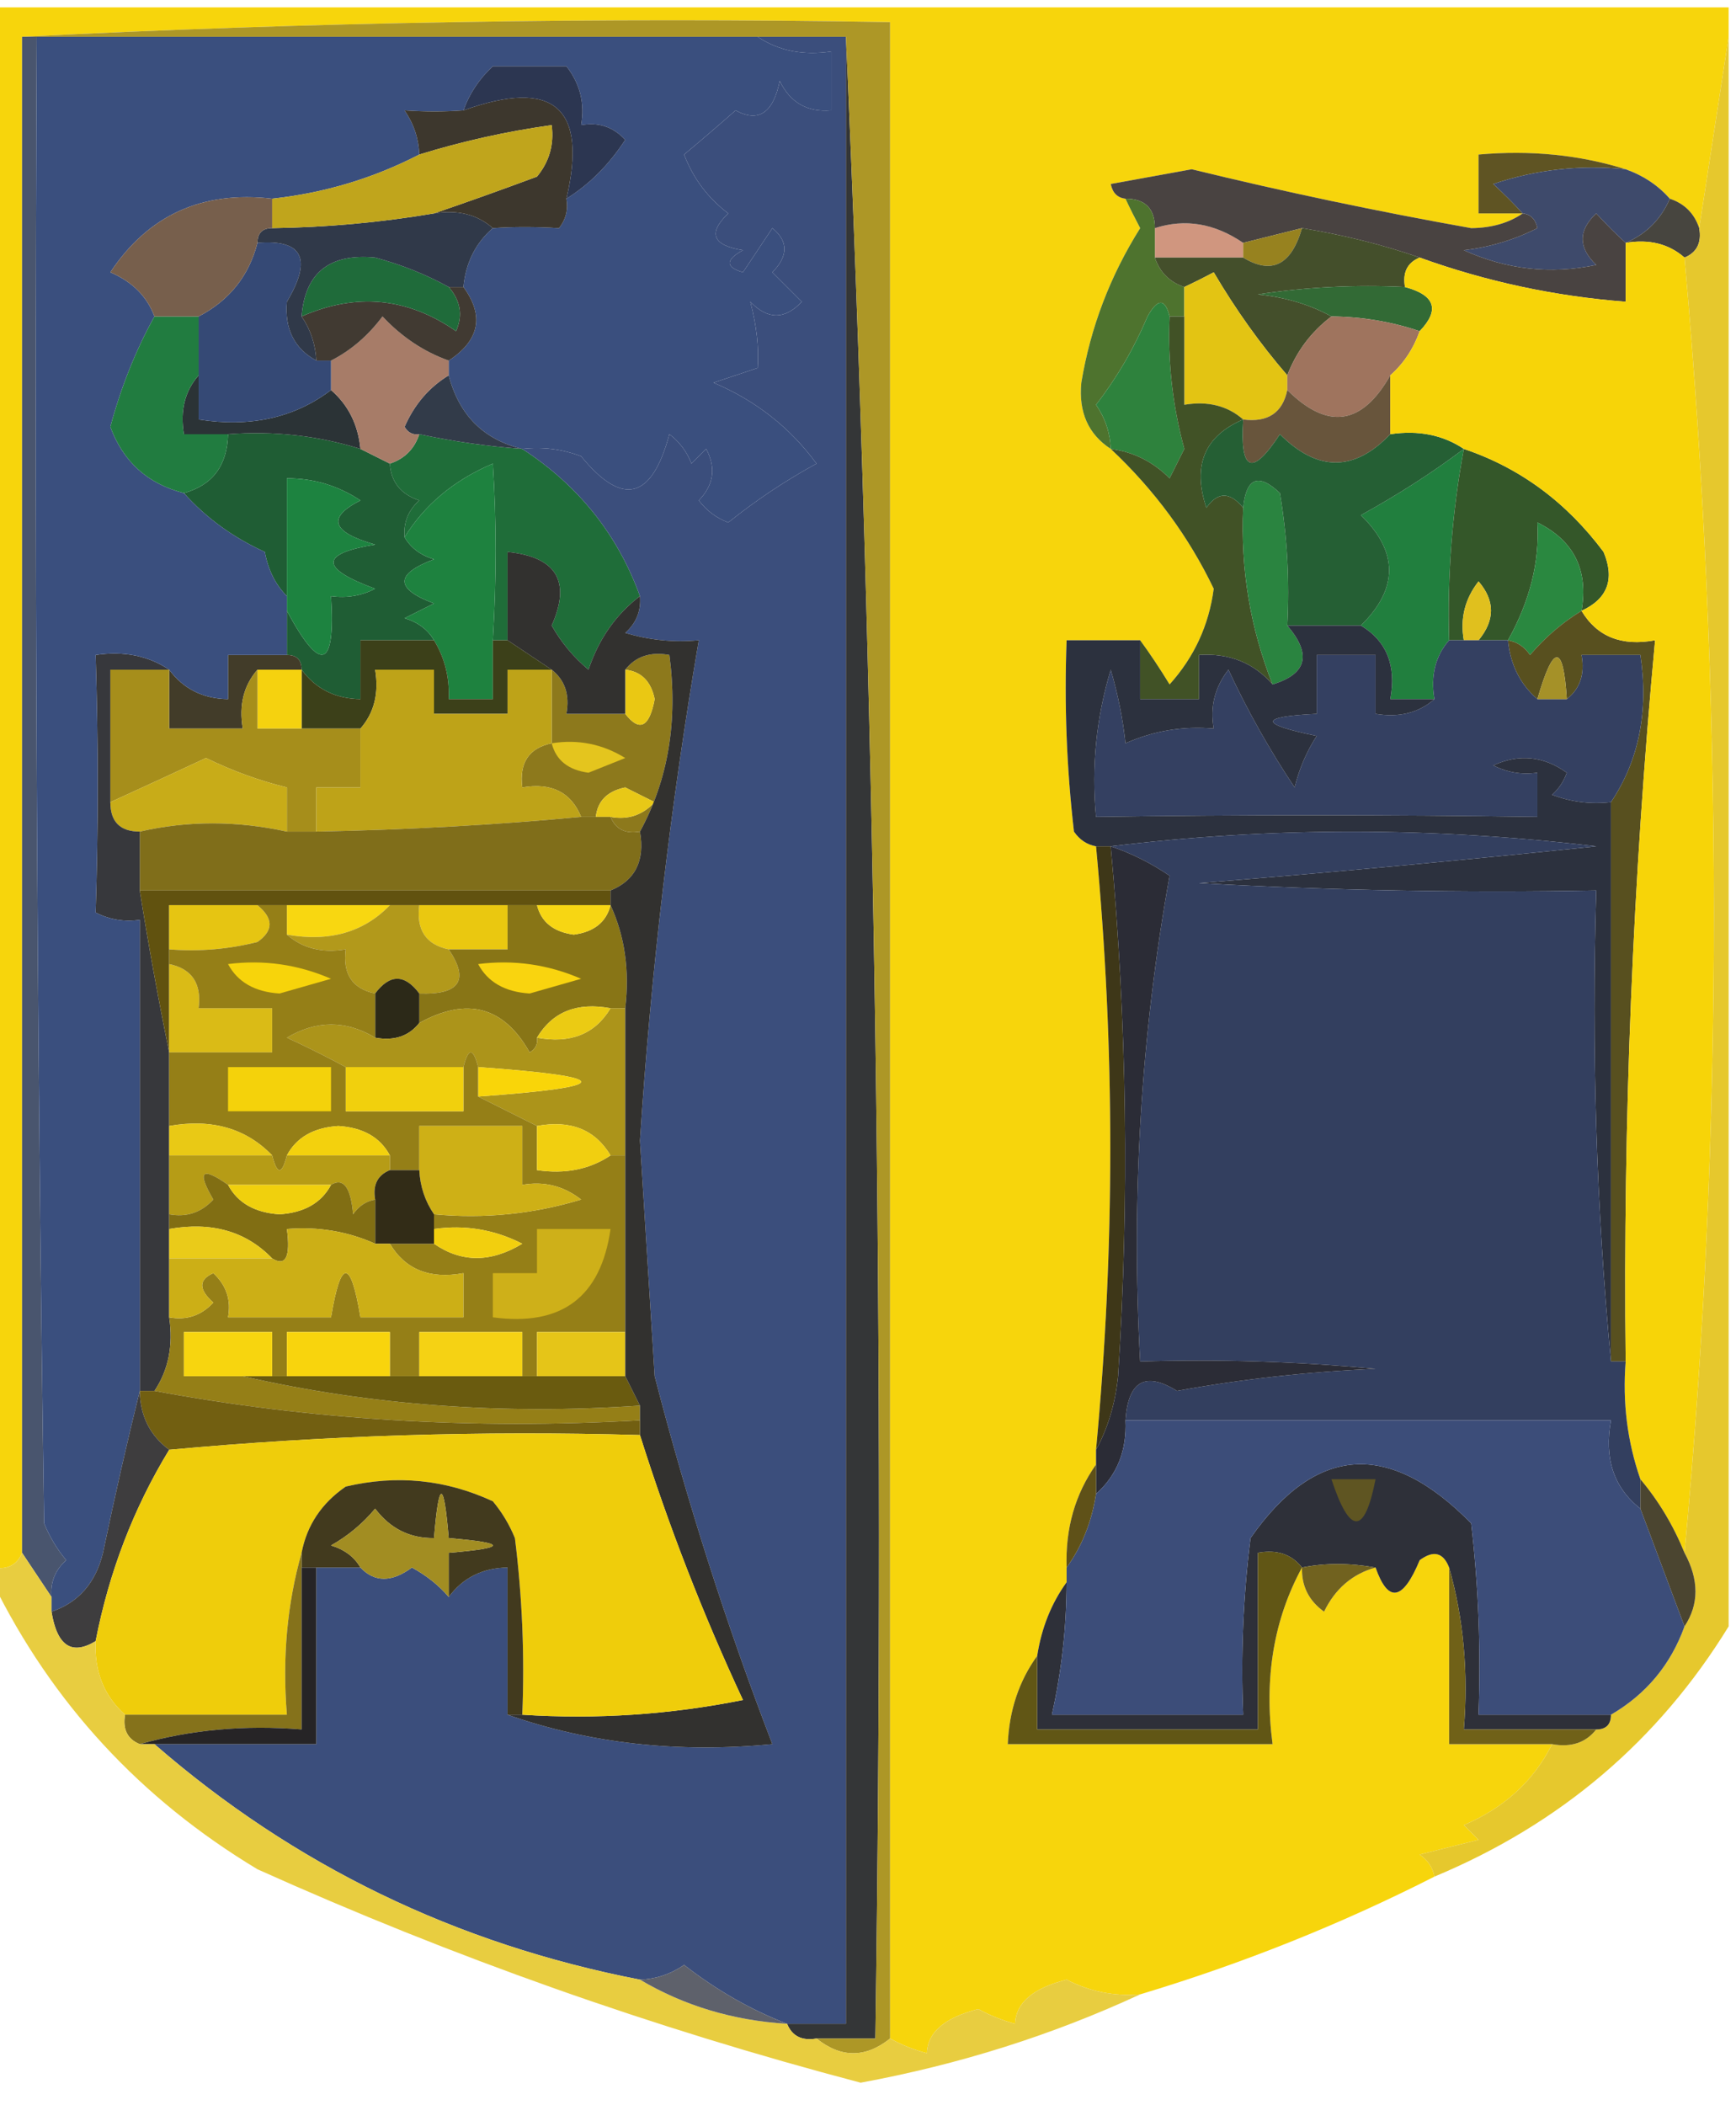 <?xml version="1.0" encoding="UTF-8"?>
<!DOCTYPE svg PUBLIC "-//W3C//DTD SVG 1.1//EN" "http://www.w3.org/Graphics/SVG/1.1/DTD/svg11.dtd">
<svg xmlns="http://www.w3.org/2000/svg" version="1.1" width="118px" height="143px" style="shape-rendering:geometricPrecision; text-rendering:geometricPrecision; image-rendering:optimizeQuality; fill-rule:evenodd; clip-rule:evenodd" xmlns:xlink="http://www.w3.org/1999/xlink">
<g><path style="opacity:1" fill="#f7d50c" d="M -0.5,0.5 C 38.833,0.5 78.167,0.5 117.5,0.5C 117.5,1.167 117.5,1.833 117.5,2.5C 116.833,6.833 116.167,11.167 115.5,15.5C 115.167,14.5 114.5,13.833 113.5,13.5C 112.71,12.599 111.71,11.932 110.5,11.5C 107.375,10.521 104.042,10.187 100.5,10.5C 100.5,11.833 100.5,13.167 100.5,14.5C 101.5,14.5 102.5,14.5 103.5,14.5C 102.551,15.152 101.385,15.486 100,15.5C 93.589,14.359 87.256,13.025 81,11.5C 79.167,11.833 77.333,12.167 75.5,12.5C 75.624,13.107 75.957,13.44 76.5,13.5C 76.804,14.15 77.137,14.816 77.5,15.5C 75.454,18.753 74.121,22.253 73.5,26C 73.307,28.008 73.974,29.508 75.5,30.5C 78.467,33.286 80.8,36.453 82.5,40C 82.173,42.478 81.173,44.644 79.5,46.5C 78.824,45.398 78.158,44.398 77.5,43.5C 75.833,43.5 74.167,43.5 72.5,43.5C 72.334,47.846 72.501,52.179 73,56.5C 73.383,57.056 73.883,57.389 74.5,57.5C 75.791,71.16 75.791,84.826 74.5,98.5C 74.5,98.833 74.5,99.167 74.5,99.5C 73.076,101.515 72.409,103.848 72.5,106.5C 72.5,106.833 72.5,107.167 72.5,107.5C 71.463,108.93 70.796,110.597 70.5,112.5C 69.262,114.214 68.595,116.214 68.5,118.5C 74.5,118.5 80.5,118.5 86.5,118.5C 85.911,114.029 86.577,110.029 88.5,106.5C 88.461,107.756 88.961,108.756 90,109.5C 90.759,107.937 91.926,106.937 93.5,106.5C 94.354,108.934 95.354,108.767 96.5,106C 97.437,105.308 98.103,105.475 98.5,106.5C 98.5,110.5 98.5,114.5 98.5,118.5C 100.833,118.5 103.167,118.5 105.5,118.5C 104.26,120.988 102.26,122.821 99.5,124C 99.833,124.333 100.167,124.667 100.5,125C 99.167,125.333 97.833,125.667 96.5,126C 97.056,126.383 97.389,126.883 97.5,127.5C 91.136,130.737 84.47,133.403 77.5,135.5C 75.738,135.643 74.071,135.309 72.5,134.5C 70.212,135.077 69.045,136.077 69,137.5C 68.127,137.265 67.293,136.931 66.5,136.5C 64.212,137.077 63.045,138.077 63,139.5C 62.098,139.257 61.265,138.923 60.5,138.5C 60.5,92.833 60.5,47.167 60.5,1.5C 40.66,1.17 20.993,1.503 1.5,2.5C 1.5,36.833 1.5,71.167 1.5,105.5C 1.158,106.338 0.492,106.672 -0.5,106.5C -0.5,71.167 -0.5,35.833 -0.5,0.5 Z"/></g>
<g><path style="opacity:1" fill="#5f5423" d="M 110.5,11.5 C 107.428,11.183 104.428,11.516 101.5,12.5C 102.243,13.182 102.909,13.848 103.5,14.5C 102.5,14.5 101.5,14.5 100.5,14.5C 100.5,13.167 100.5,11.833 100.5,10.5C 104.042,10.187 107.375,10.521 110.5,11.5 Z"/></g>
<g><path style="opacity:1" fill="#3e4a6b" d="M 110.5,11.5 C 111.71,11.932 112.71,12.599 113.5,13.5C 112.9,14.9 111.9,15.9 110.5,16.5C 109.849,15.909 109.182,15.243 108.5,14.5C 107.269,15.651 107.269,16.817 108.5,18C 105.406,18.652 102.406,18.319 99.5,17C 101.256,16.798 102.922,16.298 104.5,15.5C 104.376,14.893 104.043,14.56 103.5,14.5C 102.909,13.848 102.243,13.182 101.5,12.5C 104.428,11.516 107.428,11.183 110.5,11.5 Z"/></g>
<g><path style="opacity:1" fill="#d0967f" d="M 84.5,16.5 C 84.5,16.833 84.5,17.167 84.5,17.5C 82.5,17.5 80.5,17.5 78.5,17.5C 78.5,16.833 78.5,16.167 78.5,15.5C 80.556,14.839 82.556,15.172 84.5,16.5 Z"/></g>
<g><path style="opacity:1" fill="#47453f" d="M 113.5,13.5 C 114.5,13.833 115.167,14.5 115.5,15.5C 115.672,16.492 115.338,17.158 114.5,17.5C 113.432,16.566 112.099,16.232 110.5,16.5C 111.9,15.9 112.9,14.9 113.5,13.5 Z"/></g>
<g><path style="opacity:1" fill="#494341" d="M 103.5,14.5 C 104.043,14.56 104.376,14.893 104.5,15.5C 102.922,16.298 101.256,16.798 99.5,17C 102.406,18.319 105.406,18.652 108.5,18C 107.269,16.817 107.269,15.651 108.5,14.5C 109.182,15.243 109.849,15.909 110.5,16.5C 110.5,17.833 110.5,19.167 110.5,20.5C 105.691,20.131 101.024,19.131 96.5,17.5C 93.997,16.63 91.33,15.963 88.5,15.5C 87.167,15.833 85.833,16.167 84.5,16.5C 82.556,15.172 80.556,14.839 78.5,15.5C 78.5,14.167 77.833,13.5 76.5,13.5C 75.957,13.44 75.624,13.107 75.5,12.5C 77.333,12.167 79.167,11.833 81,11.5C 87.256,13.025 93.589,14.359 100,15.5C 101.385,15.486 102.551,15.152 103.5,14.5 Z"/></g>
<g><path style="opacity:1" fill="#97821f" d="M 88.5,15.5 C 87.774,18.013 86.441,18.679 84.5,17.5C 84.5,17.167 84.5,16.833 84.5,16.5C 85.833,16.167 87.167,15.833 88.5,15.5 Z"/></g>
<g><path style="opacity:1" fill="#4e732e" d="M 76.5,13.5 C 77.833,13.5 78.5,14.167 78.5,15.5C 78.5,16.167 78.5,16.833 78.5,17.5C 78.833,18.5 79.5,19.167 80.5,19.5C 80.5,20.167 80.5,20.833 80.5,21.5C 80.167,21.5 79.833,21.5 79.5,21.5C 79.19,20.262 78.69,20.262 78,21.5C 77.086,23.664 75.919,25.664 74.5,27.5C 75.127,28.417 75.461,29.417 75.5,30.5C 73.974,29.508 73.307,28.008 73.5,26C 74.121,22.253 75.454,18.753 77.5,15.5C 77.137,14.816 76.804,14.15 76.5,13.5 Z"/></g>
<g><path style="opacity:1" fill="#444f2b" d="M 88.5,15.5 C 91.33,15.963 93.997,16.63 96.5,17.5C 95.662,17.842 95.328,18.508 95.5,19.5C 92.15,19.335 88.817,19.502 85.5,20C 87.382,20.198 89.048,20.698 90.5,21.5C 89.122,22.545 88.122,23.878 87.5,25.5C 85.666,23.378 84,21.044 82.5,18.5C 81.817,18.863 81.15,19.196 80.5,19.5C 79.5,19.167 78.833,18.5 78.5,17.5C 80.5,17.5 82.5,17.5 84.5,17.5C 86.441,18.679 87.774,18.013 88.5,15.5 Z"/></g>
<g><path style="opacity:1" fill="#326a35" d="M 95.5,19.5 C 97.552,20.053 97.885,21.053 96.5,22.5C 94.565,21.851 92.565,21.517 90.5,21.5C 89.048,20.698 87.382,20.198 85.5,20C 88.817,19.502 92.15,19.335 95.5,19.5 Z"/></g>
<g><path style="opacity:1" fill="#e3c413" d="M 87.5,25.5 C 87.5,25.833 87.5,26.167 87.5,26.5C 87.179,28.048 86.179,28.715 84.5,28.5C 83.432,27.566 82.099,27.232 80.5,27.5C 80.5,25.5 80.5,23.5 80.5,21.5C 80.5,20.833 80.5,20.167 80.5,19.5C 81.15,19.196 81.817,18.863 82.5,18.5C 84,21.044 85.666,23.378 87.5,25.5 Z"/></g>
<g><path style="opacity:1" fill="#9f745e" d="M 90.5,21.5 C 92.565,21.517 94.565,21.851 96.5,22.5C 96.068,23.709 95.401,24.709 94.5,25.5C 92.58,28.898 90.247,29.231 87.5,26.5C 87.5,26.167 87.5,25.833 87.5,25.5C 88.122,23.878 89.122,22.545 90.5,21.5 Z"/></g>
<g><path style="opacity:1" fill="#2e823d" d="M 79.5,21.5 C 79.365,24.551 79.698,27.551 80.5,30.5C 80.167,31.167 79.833,31.833 79.5,32.5C 78.378,31.37 77.044,30.703 75.5,30.5C 75.461,29.417 75.127,28.417 74.5,27.5C 75.919,25.664 77.086,23.664 78,21.5C 78.69,20.262 79.19,20.262 79.5,21.5 Z"/></g>
<g><path style="opacity:1" fill="#68553c" d="M 94.5,25.5 C 94.5,26.833 94.5,28.167 94.5,29.5C 92.05,32.063 89.55,32.063 87,29.5C 85.108,32.389 84.275,32.056 84.5,28.5C 86.179,28.715 87.179,28.048 87.5,26.5C 90.247,29.231 92.58,28.898 94.5,25.5 Z"/></g>
<g><path style="opacity:1" fill="#1f6d39" d="M 28.5,29.5 C 30.806,29.993 33.139,30.326 35.5,30.5C 39.307,32.968 41.974,36.302 43.5,40.5C 41.864,41.749 40.697,43.416 40,45.5C 38.978,44.646 38.145,43.646 37.5,42.5C 38.833,39.504 37.833,37.837 34.5,37.5C 34.5,39.5 34.5,41.5 34.5,43.5C 34.167,43.5 33.833,43.5 33.5,43.5C 33.751,39.37 33.751,35.37 33.5,31.5C 30.866,32.62 28.866,34.287 27.5,36.5C 27.414,35.504 27.748,34.671 28.5,34C 27.244,33.583 26.577,32.75 26.5,31.5C 27.5,31.167 28.167,30.5 28.5,29.5 Z"/></g>
<g><path style="opacity:1" fill="#415226" d="M 79.5,21.5 C 79.833,21.5 80.167,21.5 80.5,21.5C 80.5,23.5 80.5,25.5 80.5,27.5C 82.099,27.232 83.432,27.566 84.5,28.5C 81.872,29.625 81.039,31.625 82,34.5C 82.77,33.402 83.603,33.402 84.5,34.5C 84.32,38.682 84.987,42.682 86.5,46.5C 85.221,45.032 83.554,44.365 81.5,44.5C 81.5,45.5 81.5,46.5 81.5,47.5C 80.167,47.5 78.833,47.5 77.5,47.5C 77.5,46.167 77.5,44.833 77.5,43.5C 78.158,44.398 78.824,45.398 79.5,46.5C 81.173,44.644 82.173,42.478 82.5,40C 80.8,36.453 78.467,33.286 75.5,30.5C 77.044,30.703 78.378,31.37 79.5,32.5C 79.833,31.833 80.167,31.167 80.5,30.5C 79.698,27.551 79.365,24.551 79.5,21.5 Z"/></g>
<g><path style="opacity:1" fill="#217f3e" d="M 99.5,30.5 C 98.705,34.785 98.372,39.119 98.5,43.5C 97.566,44.568 97.232,45.901 97.5,47.5C 96.5,47.5 95.5,47.5 94.5,47.5C 94.923,45.219 94.256,43.552 92.5,42.5C 95.061,39.99 95.061,37.49 92.5,35C 95.026,33.611 97.359,32.111 99.5,30.5 Z"/></g>
<g><path style="opacity:1" fill="#345729" d="M 99.5,30.5 C 103.302,31.779 106.469,34.112 109,37.5C 109.773,39.352 109.273,40.686 107.5,41.5C 107.978,38.722 106.978,36.722 104.5,35.5C 104.661,38.155 103.994,40.822 102.5,43.5C 101.833,43.5 101.167,43.5 100.5,43.5C 101.626,42.142 101.626,40.808 100.5,39.5C 99.571,40.689 99.238,42.022 99.5,43.5C 99.167,43.5 98.833,43.5 98.5,43.5C 98.372,39.119 98.705,34.785 99.5,30.5 Z"/></g>
<g><path style="opacity:1" fill="#1f5d34" d="M 15.5,29.5 C 18.608,29.264 21.608,29.598 24.5,30.5C 25.167,30.833 25.833,31.167 26.5,31.5C 26.577,32.75 27.244,33.583 28.5,34C 27.748,34.671 27.414,35.504 27.5,36.5C 27.918,37.222 28.584,37.722 29.5,38C 26.833,39 26.833,40 29.5,41C 28.833,41.333 28.167,41.667 27.5,42C 28.416,42.278 29.082,42.778 29.5,43.5C 27.833,43.5 26.167,43.5 24.5,43.5C 24.5,44.833 24.5,46.167 24.5,47.5C 22.801,47.473 21.467,46.806 20.5,45.5C 20.5,44.833 20.167,44.5 19.5,44.5C 19.5,43.5 19.5,42.5 19.5,41.5C 21.81,45.786 22.81,45.453 22.5,40.5C 23.552,40.65 24.552,40.483 25.5,40C 21.728,38.611 21.728,37.611 25.5,37C 22.536,36.16 22.203,35.16 24.5,34C 22.975,32.991 21.308,32.491 19.5,32.5C 19.5,35.167 19.5,37.833 19.5,40.5C 18.732,39.737 18.232,38.737 18,37.5C 15.833,36.512 14,35.179 12.5,33.5C 14.446,32.965 15.446,31.632 15.5,29.5 Z"/></g>
<g><path style="opacity:1" fill="#2a8440" d="M 87.5,42.5 C 89.175,44.456 88.842,45.789 86.5,46.5C 84.987,42.682 84.32,38.682 84.5,34.5C 84.706,32.451 85.539,32.117 87,33.5C 87.498,36.482 87.665,39.482 87.5,42.5 Z"/></g>
<g><path style="opacity:1" fill="#255f34" d="M 84.5,28.5 C 84.275,32.056 85.108,32.389 87,29.5C 89.55,32.063 92.05,32.063 94.5,29.5C 96.415,29.215 98.081,29.549 99.5,30.5C 97.359,32.111 95.026,33.611 92.5,35C 95.061,37.49 95.061,39.99 92.5,42.5C 90.833,42.5 89.167,42.5 87.5,42.5C 87.665,39.482 87.498,36.482 87,33.5C 85.539,32.117 84.706,32.451 84.5,34.5C 83.603,33.402 82.77,33.402 82,34.5C 81.039,31.625 81.872,29.625 84.5,28.5 Z"/></g>
<g><path style="opacity:1" fill="#1e823f" d="M 33.5,43.5 C 33.5,44.833 33.5,46.167 33.5,47.5C 32.5,47.5 31.5,47.5 30.5,47.5C 30.567,46.041 30.234,44.708 29.5,43.5C 29.082,42.778 28.416,42.278 27.5,42C 28.167,41.667 28.833,41.333 29.5,41C 26.833,40 26.833,39 29.5,38C 28.584,37.722 27.918,37.222 27.5,36.5C 28.866,34.287 30.866,32.62 33.5,31.5C 33.751,35.37 33.751,39.37 33.5,43.5 Z"/></g>
<g><path style="opacity:1" fill="#1d8340" d="M 19.5,41.5 C 19.5,41.167 19.5,40.833 19.5,40.5C 19.5,37.833 19.5,35.167 19.5,32.5C 21.308,32.491 22.975,32.991 24.5,34C 22.203,35.16 22.536,36.16 25.5,37C 21.728,37.611 21.728,38.611 25.5,40C 24.552,40.483 23.552,40.65 22.5,40.5C 22.81,45.453 21.81,45.786 19.5,41.5 Z"/></g>
<g><path style="opacity:1" fill="#2a8840" d="M 107.5,41.5 C 106.206,42.29 105.039,43.29 104,44.5C 103.617,43.944 103.117,43.611 102.5,43.5C 103.994,40.822 104.661,38.155 104.5,35.5C 106.978,36.722 107.978,38.722 107.5,41.5 Z"/></g>
<g><path style="opacity:1" fill="#e0c01e" d="M 100.5,43.5 C 100.167,43.5 99.833,43.5 99.5,43.5C 99.238,42.022 99.571,40.689 100.5,39.5C 101.626,40.808 101.626,42.142 100.5,43.5 Z"/></g>
<g><path style="opacity:1" fill="#58501f" d="M 107.5,41.5 C 108.552,43.256 110.219,43.923 112.5,43.5C 110.984,59.788 110.317,76.121 110.5,92.5C 110.167,92.5 109.833,92.5 109.5,92.5C 109.5,79.833 109.5,67.167 109.5,54.5C 111.402,51.663 112.069,48.329 111.5,44.5C 110.167,44.5 108.833,44.5 107.5,44.5C 107.737,45.791 107.404,46.791 106.5,47.5C 106.263,43.711 105.596,43.711 104.5,47.5C 103.326,46.486 102.66,45.153 102.5,43.5C 103.117,43.611 103.617,43.944 104,44.5C 105.039,43.29 106.206,42.29 107.5,41.5 Z"/></g>
<g><path style="opacity:1" fill="#49556e" d="M 1.5,2.5 C 1.833,2.5 2.167,2.5 2.5,2.5C 2.333,36.168 2.5,69.835 3,103.5C 3.374,104.416 3.874,105.25 4.5,106C 3.748,106.671 3.414,107.504 3.5,108.5C 2.833,107.5 2.167,106.5 1.5,105.5C 1.5,71.167 1.5,36.833 1.5,2.5 Z"/></g>
<g><path style="opacity:1" fill="#3c4019" d="M 29.5,43.5 C 30.234,44.708 30.567,46.041 30.5,47.5C 31.5,47.5 32.5,47.5 33.5,47.5C 33.5,46.167 33.5,44.833 33.5,43.5C 33.833,43.5 34.167,43.5 34.5,43.5C 35.5,44.167 36.5,44.833 37.5,45.5C 36.5,45.5 35.5,45.5 34.5,45.5C 34.5,46.5 34.5,47.5 34.5,48.5C 32.833,48.5 31.167,48.5 29.5,48.5C 29.5,47.5 29.5,46.5 29.5,45.5C 28.167,45.5 26.833,45.5 25.5,45.5C 25.768,47.099 25.434,48.432 24.5,49.5C 23.167,49.5 21.833,49.5 20.5,49.5C 20.5,48.167 20.5,46.833 20.5,45.5C 21.467,46.806 22.801,47.473 24.5,47.5C 24.5,46.167 24.5,44.833 24.5,43.5C 26.167,43.5 27.833,43.5 29.5,43.5 Z"/></g>
<g><path style="opacity:1" fill="#f5d20f" d="M 17.5,45.5 C 18.5,45.5 19.5,45.5 20.5,45.5C 20.5,46.833 20.5,48.167 20.5,49.5C 19.5,49.5 18.5,49.5 17.5,49.5C 17.5,48.167 17.5,46.833 17.5,45.5 Z"/></g>
<g><path style="opacity:1" fill="#423c29" d="M 19.5,44.5 C 20.167,44.5 20.5,44.833 20.5,45.5C 19.5,45.5 18.5,45.5 17.5,45.5C 16.566,46.568 16.232,47.901 16.5,49.5C 14.833,49.5 13.167,49.5 11.5,49.5C 11.5,48.167 11.5,46.833 11.5,45.5C 12.467,46.806 13.801,47.473 15.5,47.5C 15.5,46.5 15.5,45.5 15.5,44.5C 16.833,44.5 18.167,44.5 19.5,44.5 Z"/></g>
<g><path style="opacity:1" fill="#a68e1b" d="M 11.5,45.5 C 11.5,46.833 11.5,48.167 11.5,49.5C 13.167,49.5 14.833,49.5 16.5,49.5C 16.232,47.901 16.566,46.568 17.5,45.5C 17.5,46.833 17.5,48.167 17.5,49.5C 18.5,49.5 19.5,49.5 20.5,49.5C 21.833,49.5 23.167,49.5 24.5,49.5C 24.5,50.833 24.5,52.167 24.5,53.5C 23.5,53.5 22.5,53.5 21.5,53.5C 21.5,54.5 21.5,55.5 21.5,56.5C 20.833,56.5 20.167,56.5 19.5,56.5C 19.5,55.5 19.5,54.5 19.5,53.5C 17.633,53.045 15.8,52.378 14,51.5C 11.809,52.522 9.642,53.522 7.5,54.5C 7.5,51.5 7.5,48.5 7.5,45.5C 8.833,45.5 10.167,45.5 11.5,45.5 Z"/></g>
<g><path style="opacity:1" fill="#8d791c" d="M 42.5,45.5 C 43.209,44.596 44.209,44.263 45.5,44.5C 46.089,48.971 45.423,52.971 43.5,56.5C 42.508,56.672 41.842,56.338 41.5,55.5C 42.675,55.719 43.675,55.386 44.5,54.5C 43.833,54.167 43.167,53.833 42.5,53.5C 41.287,53.747 40.62,54.414 40.5,55.5C 40.167,55.5 39.833,55.5 39.5,55.5C 38.817,53.824 37.483,53.157 35.5,53.5C 35.285,51.821 35.952,50.821 37.5,50.5C 37.5,48.833 37.5,47.167 37.5,45.5C 38.404,46.209 38.737,47.209 38.5,48.5C 39.833,48.5 41.167,48.5 42.5,48.5C 43.472,49.751 44.139,49.418 44.5,47.5C 44.253,46.287 43.586,45.62 42.5,45.5 Z"/></g>
<g><path style="opacity:1" fill="#eac813" d="M 42.5,45.5 C 43.586,45.62 44.253,46.287 44.5,47.5C 44.139,49.418 43.472,49.751 42.5,48.5C 42.5,47.5 42.5,46.5 42.5,45.5 Z"/></g>
<g><path style="opacity:1" fill="#e4c51e" d="M 37.5,50.5 C 39.288,50.215 40.955,50.548 42.5,51.5C 41.667,51.833 40.833,52.167 40,52.5C 38.624,52.316 37.791,51.649 37.5,50.5 Z"/></g>
<g><path style="opacity:1" fill="#bea318" d="M 37.5,45.5 C 37.5,47.167 37.5,48.833 37.5,50.5C 35.952,50.821 35.285,51.821 35.5,53.5C 37.483,53.157 38.817,53.824 39.5,55.5C 33.781,56.041 27.781,56.374 21.5,56.5C 21.5,55.5 21.5,54.5 21.5,53.5C 22.5,53.5 23.5,53.5 24.5,53.5C 24.5,52.167 24.5,50.833 24.5,49.5C 25.434,48.432 25.768,47.099 25.5,45.5C 26.833,45.5 28.167,45.5 29.5,45.5C 29.5,46.5 29.5,47.5 29.5,48.5C 31.167,48.5 32.833,48.5 34.5,48.5C 34.5,47.5 34.5,46.5 34.5,45.5C 35.5,45.5 36.5,45.5 37.5,45.5 Z"/></g>
<g><path style="opacity:1" fill="#344061" d="M 98.5,43.5 C 98.833,43.5 99.167,43.5 99.5,43.5C 99.833,43.5 100.167,43.5 100.5,43.5C 101.167,43.5 101.833,43.5 102.5,43.5C 102.66,45.153 103.326,46.486 104.5,47.5C 105.167,47.5 105.833,47.5 106.5,47.5C 107.404,46.791 107.737,45.791 107.5,44.5C 108.833,44.5 110.167,44.5 111.5,44.5C 112.069,48.329 111.402,51.663 109.5,54.5C 108.127,54.657 106.793,54.49 105.5,54C 105.957,53.586 106.291,53.086 106.5,52.5C 104.926,51.369 103.259,51.203 101.5,52C 102.448,52.483 103.448,52.65 104.5,52.5C 104.5,53.5 104.5,54.5 104.5,55.5C 94.34,55.354 84.34,55.354 74.5,55.5C 74.18,52.102 74.513,48.768 75.5,45.5C 75.997,47.216 76.331,48.883 76.5,50.5C 78.409,49.652 80.409,49.318 82.5,49.5C 82.238,48.022 82.571,46.689 83.5,45.5C 84.8,48.295 86.3,50.961 88,53.5C 88.309,52.234 88.809,51.067 89.5,50C 85.551,49.193 85.551,48.693 89.5,48.5C 89.5,47.167 89.5,45.833 89.5,44.5C 90.833,44.5 92.167,44.5 93.5,44.5C 93.5,45.833 93.5,47.167 93.5,48.5C 95.099,48.768 96.432,48.434 97.5,47.5C 97.232,45.901 97.566,44.568 98.5,43.5 Z"/></g>
<g><path style="opacity:1" fill="#a59128" d="M 106.5,47.5 C 105.833,47.5 105.167,47.5 104.5,47.5C 105.596,43.711 106.263,43.711 106.5,47.5 Z"/></g>
<g><path style="opacity:1" fill="#f7d408" d="M 110.5,16.5 C 112.099,16.232 113.432,16.566 114.5,17.5C 115.817,32.113 116.484,46.946 116.5,62C 116.499,76.849 115.833,91.349 114.5,105.5C 113.737,103.632 112.737,101.965 111.5,100.5C 110.612,97.945 110.279,95.279 110.5,92.5C 110.317,76.121 110.984,59.788 112.5,43.5C 110.219,43.923 108.552,43.256 107.5,41.5C 109.273,40.686 109.773,39.352 109,37.5C 106.469,34.112 103.302,31.779 99.5,30.5C 98.081,29.549 96.415,29.215 94.5,29.5C 94.5,28.167 94.5,26.833 94.5,25.5C 95.401,24.709 96.068,23.709 96.5,22.5C 97.885,21.053 97.552,20.053 95.5,19.5C 95.328,18.508 95.662,17.842 96.5,17.5C 101.024,19.131 105.691,20.131 110.5,20.5C 110.5,19.167 110.5,17.833 110.5,16.5 Z"/></g>
<g><path style="opacity:1" fill="#c8ac18" d="M 19.5,56.5 C 16.086,55.753 12.752,55.753 9.5,56.5C 8.167,56.5 7.5,55.833 7.5,54.5C 9.642,53.522 11.809,52.522 14,51.5C 15.8,52.378 17.633,53.045 19.5,53.5C 19.5,54.5 19.5,55.5 19.5,56.5 Z"/></g>
<g><path style="opacity:1" fill="#e8c817" d="M 41.5,55.5 C 41.167,55.5 40.833,55.5 40.5,55.5C 40.62,54.414 41.287,53.747 42.5,53.5C 43.167,53.833 43.833,54.167 44.5,54.5C 43.675,55.386 42.675,55.719 41.5,55.5 Z"/></g>
<g><path style="opacity:1" fill="#806e1a" d="M 19.5,56.5 C 20.167,56.5 20.833,56.5 21.5,56.5C 27.781,56.374 33.781,56.041 39.5,55.5C 39.833,55.5 40.167,55.5 40.5,55.5C 40.833,55.5 41.167,55.5 41.5,55.5C 41.842,56.338 42.508,56.672 43.5,56.5C 43.843,58.483 43.176,59.817 41.5,60.5C 30.833,60.5 20.167,60.5 9.5,60.5C 9.5,59.167 9.5,57.833 9.5,56.5C 12.752,55.753 16.086,55.753 19.5,56.5 Z"/></g>
<g><path style="opacity:1" fill="#2c313e" d="M 87.5,42.5 C 89.167,42.5 90.833,42.5 92.5,42.5C 94.256,43.552 94.923,45.219 94.5,47.5C 95.5,47.5 96.5,47.5 97.5,47.5C 96.432,48.434 95.099,48.768 93.5,48.5C 93.5,47.167 93.5,45.833 93.5,44.5C 92.167,44.5 90.833,44.5 89.5,44.5C 89.5,45.833 89.5,47.167 89.5,48.5C 85.551,48.693 85.551,49.193 89.5,50C 88.809,51.067 88.309,52.234 88,53.5C 86.3,50.961 84.8,48.295 83.5,45.5C 82.571,46.689 82.238,48.022 82.5,49.5C 80.409,49.318 78.409,49.652 76.5,50.5C 76.331,48.883 75.997,47.216 75.5,45.5C 74.513,48.768 74.18,52.102 74.5,55.5C 84.34,55.354 94.34,55.354 104.5,55.5C 104.5,54.5 104.5,53.5 104.5,52.5C 103.448,52.65 102.448,52.483 101.5,52C 103.259,51.203 104.926,51.369 106.5,52.5C 106.291,53.086 105.957,53.586 105.5,54C 106.793,54.49 108.127,54.657 109.5,54.5C 109.5,67.167 109.5,79.833 109.5,92.5C 108.506,82.013 108.172,71.346 108.5,60.5C 99.494,60.666 90.494,60.5 81.5,60C 90.234,59.3 99.234,58.467 108.5,57.5C 97.34,56.176 86.34,56.176 75.5,57.5C 75.167,57.5 74.833,57.5 74.5,57.5C 73.883,57.389 73.383,57.056 73,56.5C 72.501,52.179 72.334,47.846 72.5,43.5C 74.167,43.5 75.833,43.5 77.5,43.5C 77.5,44.833 77.5,46.167 77.5,47.5C 78.833,47.5 80.167,47.5 81.5,47.5C 81.5,46.5 81.5,45.5 81.5,44.5C 83.554,44.365 85.221,45.032 86.5,46.5C 88.842,45.789 89.175,44.456 87.5,42.5 Z"/></g>
<g><path style="opacity:1" fill="#37383c" d="M 11.5,45.5 C 10.167,45.5 8.833,45.5 7.5,45.5C 7.5,48.5 7.5,51.5 7.5,54.5C 7.5,55.833 8.167,56.5 9.5,56.5C 9.5,57.833 9.5,59.167 9.5,60.5C 10.103,64.273 10.77,67.939 11.5,71.5C 11.5,73.167 11.5,74.833 11.5,76.5C 11.5,77.167 11.5,77.833 11.5,78.5C 11.5,79.833 11.5,81.167 11.5,82.5C 11.5,82.833 11.5,83.167 11.5,83.5C 11.5,84.167 11.5,84.833 11.5,85.5C 11.5,86.833 11.5,88.167 11.5,89.5C 11.784,91.415 11.451,93.081 10.5,94.5C 10.167,94.5 9.833,94.5 9.5,94.5C 9.5,83.833 9.5,73.167 9.5,62.5C 8.448,62.65 7.448,62.483 6.5,62C 6.685,56.292 6.685,50.459 6.5,44.5C 8.415,44.215 10.081,44.549 11.5,45.5 Z"/></g>
<g><path style="opacity:1" fill="#61520f" d="M 9.5,60.5 C 20.167,60.5 30.833,60.5 41.5,60.5C 41.5,60.833 41.5,61.167 41.5,61.5C 39.833,61.5 38.167,61.5 36.5,61.5C 35.833,61.5 35.167,61.5 34.5,61.5C 32.5,61.5 30.5,61.5 28.5,61.5C 27.833,61.5 27.167,61.5 26.5,61.5C 24.167,61.5 21.833,61.5 19.5,61.5C 18.833,61.5 18.167,61.5 17.5,61.5C 15.5,61.5 13.5,61.5 11.5,61.5C 11.5,62.5 11.5,63.5 11.5,64.5C 11.5,64.833 11.5,65.167 11.5,65.5C 11.5,67.5 11.5,69.5 11.5,71.5C 10.77,67.939 10.103,64.273 9.5,60.5 Z"/></g>
<g><path style="opacity:1" fill="#e6c512" d="M 17.5,61.5 C 18.598,62.397 18.598,63.23 17.5,64C 15.527,64.496 13.527,64.662 11.5,64.5C 11.5,63.5 11.5,62.5 11.5,61.5C 13.5,61.5 15.5,61.5 17.5,61.5 Z"/></g>
<g><path style="opacity:1" fill="#f8d711" d="M 19.5,61.5 C 21.833,61.5 24.167,61.5 26.5,61.5C 24.721,63.343 22.388,64.01 19.5,63.5C 19.5,62.833 19.5,62.167 19.5,61.5 Z"/></g>
<g><path style="opacity:1" fill="#eac810" d="M 28.5,61.5 C 30.5,61.5 32.5,61.5 34.5,61.5C 34.5,62.5 34.5,63.5 34.5,64.5C 33.167,64.5 31.833,64.5 30.5,64.5C 28.952,64.179 28.285,63.179 28.5,61.5 Z"/></g>
<g><path style="opacity:1" fill="#3a4f7e" d="M 2.5,2.5 C 18.833,2.5 35.167,2.5 51.5,2.5C 52.919,3.451 54.585,3.784 56.5,3.5C 56.5,4.833 56.5,6.167 56.5,7.5C 54.876,7.64 53.71,6.973 53,5.5C 52.558,7.679 51.558,8.345 50,7.5C 48.937,8.438 47.77,9.438 46.5,10.5C 47.115,12.116 48.115,13.45 49.5,14.5C 48.098,15.842 48.431,16.676 50.5,17C 49.304,17.654 49.304,18.154 50.5,18.5C 51.167,17.5 51.833,16.5 52.5,15.5C 53.59,16.391 53.59,17.391 52.5,18.5C 53.167,19.167 53.833,19.833 54.5,20.5C 53.349,21.731 52.183,21.731 51,20.5C 51.43,22.127 51.596,23.627 51.5,25C 50.5,25.333 49.5,25.667 48.5,26C 51.376,27.22 53.709,29.053 55.5,31.5C 53.391,32.65 51.391,33.984 49.5,35.5C 48.692,35.192 48.025,34.692 47.5,34C 48.517,32.95 48.684,31.784 48,30.5C 47.667,30.833 47.333,31.167 47,31.5C 46.692,30.692 46.192,30.025 45.5,29.5C 44.31,33.944 42.31,34.444 39.5,31C 38.207,30.51 36.873,30.343 35.5,30.5C 32.866,29.867 31.2,28.2 30.5,25.5C 30.5,25.167 30.5,24.833 30.5,24.5C 32.597,23.121 32.93,21.455 31.5,19.5C 31.66,17.847 32.326,16.514 33.5,15.5C 34.882,15.402 36.382,15.402 38,15.5C 38.464,14.906 38.631,14.239 38.5,13.5C 40.057,12.534 41.39,11.2 42.5,9.5C 41.675,8.614 40.675,8.281 39.5,8.5C 39.762,7.022 39.429,5.689 38.5,4.5C 36.833,4.5 35.167,4.5 33.5,4.5C 32.575,5.357 31.908,6.357 31.5,7.5C 30.215,7.596 28.881,7.596 27.5,7.5C 28.127,8.417 28.461,9.417 28.5,10.5C 25.377,12.115 22.044,13.115 18.5,13.5C 13.75,12.945 10.083,14.611 7.5,18.5C 8.993,19.141 9.993,20.141 10.5,21.5C 9.233,23.78 8.233,26.28 7.5,29C 8.377,31.378 10.044,32.877 12.5,33.5C 14,35.179 15.833,36.512 18,37.5C 18.232,38.737 18.732,39.737 19.5,40.5C 19.5,40.833 19.5,41.167 19.5,41.5C 19.5,42.5 19.5,43.5 19.5,44.5C 18.167,44.5 16.833,44.5 15.5,44.5C 15.5,45.5 15.5,46.5 15.5,47.5C 13.801,47.473 12.467,46.806 11.5,45.5C 10.081,44.549 8.415,44.215 6.5,44.5C 6.685,50.459 6.685,56.292 6.5,62C 7.448,62.483 8.448,62.65 9.5,62.5C 9.5,73.167 9.5,83.833 9.5,94.5C 8.629,98.021 7.795,101.688 7,105.5C 6.502,107.544 5.335,108.878 3.5,109.5C 3.5,109.167 3.5,108.833 3.5,108.5C 3.414,107.504 3.748,106.671 4.5,106C 3.874,105.25 3.374,104.416 3,103.5C 2.5,69.835 2.333,36.168 2.5,2.5 Z"/></g>
<g><path style="opacity:1" fill="#323b49" d="M 30.5,25.5 C 31.2,28.2 32.866,29.867 35.5,30.5C 33.139,30.326 30.806,29.993 28.5,29.5C 28.062,29.565 27.728,29.399 27.5,29C 28.163,27.482 29.163,26.315 30.5,25.5 Z"/></g>
<g><path style="opacity:1" fill="#2b3336" d="M 13.5,25.5 C 13.5,26.5 13.5,27.5 13.5,28.5C 17.012,29.055 20.012,28.388 22.5,26.5C 23.674,27.514 24.34,28.847 24.5,30.5C 21.608,29.598 18.608,29.264 15.5,29.5C 14.5,29.5 13.5,29.5 12.5,29.5C 12.232,27.901 12.566,26.568 13.5,25.5 Z"/></g>
<g><path style="opacity:1" fill="#217c40" d="M 10.5,21.5 C 11.5,21.5 12.5,21.5 13.5,21.5C 13.5,22.833 13.5,24.167 13.5,25.5C 12.566,26.568 12.232,27.901 12.5,29.5C 13.5,29.5 14.5,29.5 15.5,29.5C 15.446,31.632 14.446,32.965 12.5,33.5C 10.044,32.877 8.377,31.378 7.5,29C 8.233,26.28 9.233,23.78 10.5,21.5 Z"/></g>
<g><path style="opacity:1" fill="#a77c68" d="M 30.5,24.5 C 30.5,24.833 30.5,25.167 30.5,25.5C 29.163,26.315 28.163,27.482 27.5,29C 27.728,29.399 28.062,29.565 28.5,29.5C 28.167,30.5 27.5,31.167 26.5,31.5C 25.833,31.167 25.167,30.833 24.5,30.5C 24.34,28.847 23.674,27.514 22.5,26.5C 22.5,25.833 22.5,25.167 22.5,24.5C 23.848,23.814 25.015,22.814 26,21.5C 27.31,22.897 28.81,23.897 30.5,24.5 Z"/></g>
<g><path style="opacity:1" fill="#354975" d="M 17.5,16.5 C 20.575,16.251 21.242,17.584 19.5,20.5C 19.34,22.355 20.007,23.688 21.5,24.5C 21.833,24.5 22.167,24.5 22.5,24.5C 22.5,25.167 22.5,25.833 22.5,26.5C 20.012,28.388 17.012,29.055 13.5,28.5C 13.5,27.5 13.5,26.5 13.5,25.5C 13.5,24.167 13.5,22.833 13.5,21.5C 15.587,20.415 16.92,18.749 17.5,16.5 Z"/></g>
<g><path style="opacity:1" fill="#413a32" d="M 30.5,19.5 C 30.833,19.5 31.167,19.5 31.5,19.5C 32.93,21.455 32.597,23.121 30.5,24.5C 28.81,23.897 27.31,22.897 26,21.5C 25.015,22.814 23.848,23.814 22.5,24.5C 22.167,24.5 21.833,24.5 21.5,24.5C 21.443,23.391 21.11,22.391 20.5,21.5C 24.2,19.873 27.7,20.206 31,22.5C 31.47,21.423 31.303,20.423 30.5,19.5 Z"/></g>
<g><path style="opacity:1" fill="#1f6b3a" d="M 30.5,19.5 C 31.303,20.423 31.47,21.423 31,22.5C 27.7,20.206 24.2,19.873 20.5,21.5C 20.73,18.535 22.397,17.202 25.5,17.5C 27.304,17.986 28.971,18.653 30.5,19.5 Z"/></g>
<g><path style="opacity:1" fill="#303949" d="M 29.5,14.5 C 31.099,14.232 32.432,14.566 33.5,15.5C 32.326,16.514 31.66,17.847 31.5,19.5C 31.167,19.5 30.833,19.5 30.5,19.5C 28.971,18.653 27.304,17.986 25.5,17.5C 22.397,17.202 20.73,18.535 20.5,21.5C 21.11,22.391 21.443,23.391 21.5,24.5C 20.007,23.688 19.34,22.355 19.5,20.5C 21.242,17.584 20.575,16.251 17.5,16.5C 17.5,15.833 17.833,15.5 18.5,15.5C 22.198,15.448 25.865,15.114 29.5,14.5 Z"/></g>
<g><path style="opacity:1" fill="#775f4c" d="M 18.5,13.5 C 18.5,14.167 18.5,14.833 18.5,15.5C 17.833,15.5 17.5,15.833 17.5,16.5C 16.92,18.749 15.587,20.415 13.5,21.5C 12.5,21.5 11.5,21.5 10.5,21.5C 9.993,20.141 8.993,19.141 7.5,18.5C 10.083,14.611 13.75,12.945 18.5,13.5 Z"/></g>
<g><path style="opacity:1" fill="#3d372d" d="M 31.5,7.5 C 37.629,5.301 39.962,7.301 38.5,13.5C 38.631,14.239 38.464,14.906 38,15.5C 36.382,15.402 34.882,15.402 33.5,15.5C 32.432,14.566 31.099,14.232 29.5,14.5C 31.74,13.736 34.073,12.902 36.5,12C 37.337,10.989 37.67,9.822 37.5,8.5C 34.436,8.928 31.436,9.594 28.5,10.5C 28.461,9.417 28.127,8.417 27.5,7.5C 28.881,7.596 30.215,7.596 31.5,7.5 Z"/></g>
<g><path style="opacity:1" fill="#c0a51c" d="M 29.5,14.5 C 25.865,15.114 22.198,15.448 18.5,15.5C 18.5,14.833 18.5,14.167 18.5,13.5C 22.044,13.115 25.377,12.115 28.5,10.5C 31.436,9.594 34.436,8.928 37.5,8.5C 37.67,9.822 37.337,10.989 36.5,12C 34.073,12.902 31.74,13.736 29.5,14.5 Z"/></g>
<g><path style="opacity:1" fill="#2c3651" d="M 38.5,13.5 C 39.962,7.301 37.629,5.301 31.5,7.5C 31.908,6.357 32.575,5.357 33.5,4.5C 35.167,4.5 36.833,4.5 38.5,4.5C 39.429,5.689 39.762,7.022 39.5,8.5C 40.675,8.281 41.675,8.614 42.5,9.5C 41.39,11.2 40.057,12.534 38.5,13.5 Z"/></g>
<g><path style="opacity:1" fill="#b2991b" d="M 26.5,61.5 C 27.167,61.5 27.833,61.5 28.5,61.5C 28.285,63.179 28.952,64.179 30.5,64.5C 31.914,66.598 31.248,67.598 28.5,67.5C 27.5,66.167 26.5,66.167 25.5,67.5C 23.952,67.179 23.285,66.179 23.5,64.5C 21.901,64.768 20.568,64.434 19.5,63.5C 22.388,64.01 24.721,63.343 26.5,61.5 Z"/></g>
<g><path style="opacity:1" fill="#887516" d="M 34.5,61.5 C 35.167,61.5 35.833,61.5 36.5,61.5C 36.791,62.649 37.624,63.316 39,63.5C 40.376,63.316 41.209,62.649 41.5,61.5C 42.468,63.607 42.802,65.941 42.5,68.5C 42.167,68.5 41.833,68.5 41.5,68.5C 39.219,68.077 37.552,68.744 36.5,70.5C 36.565,70.938 36.399,71.272 36,71.5C 34.245,68.378 31.745,67.712 28.5,69.5C 28.5,68.833 28.5,68.167 28.5,67.5C 31.248,67.598 31.914,66.598 30.5,64.5C 31.833,64.5 33.167,64.5 34.5,64.5C 34.5,63.5 34.5,62.5 34.5,61.5 Z"/></g>
<g><path style="opacity:1" fill="#f9d40f" d="M 32.5,65.5 C 34.924,65.192 37.257,65.526 39.5,66.5C 38.333,66.833 37.167,67.167 36,67.5C 34.319,67.392 33.152,66.725 32.5,65.5 Z"/></g>
<g><path style="opacity:1" fill="#f7d613" d="M 36.5,61.5 C 38.167,61.5 39.833,61.5 41.5,61.5C 41.209,62.649 40.376,63.316 39,63.5C 37.624,63.316 36.791,62.649 36.5,61.5 Z"/></g>
<g><path style="opacity:1" fill="#2c2918" d="M 28.5,67.5 C 28.5,68.167 28.5,68.833 28.5,69.5C 27.791,70.404 26.791,70.737 25.5,70.5C 25.5,69.5 25.5,68.5 25.5,67.5C 26.5,66.167 27.5,66.167 28.5,67.5 Z"/></g>
<g><path style="opacity:1" fill="#3b4e7c" d="M 51.5,2.5 C 53.5,2.5 55.5,2.5 57.5,2.5C 57.5,47.5 57.5,92.5 57.5,137.5C 56.167,137.5 54.833,137.5 53.5,137.5C 51.043,136.553 48.709,135.219 46.5,133.5C 45.583,134.127 44.583,134.461 43.5,134.5C 30.97,132.067 19.97,126.734 10.5,118.5C 14.167,118.5 17.833,118.5 21.5,118.5C 21.5,114.5 21.5,110.5 21.5,106.5C 22.5,106.5 23.5,106.5 24.5,106.5C 25.46,107.515 26.627,107.515 28,106.5C 29.011,107.056 29.844,107.722 30.5,108.5C 31.467,107.194 32.801,106.527 34.5,106.5C 34.5,109.833 34.5,113.167 34.5,116.5C 40.074,118.453 46.074,119.12 52.5,118.5C 49.394,110.443 46.727,102.109 44.5,93.5C 44.167,88.167 43.833,82.833 43.5,77.5C 44.243,66.049 45.577,54.716 47.5,43.5C 45.801,43.66 44.134,43.493 42.5,43C 43.252,42.329 43.586,41.496 43.5,40.5C 41.974,36.302 39.307,32.968 35.5,30.5C 36.873,30.343 38.207,30.51 39.5,31C 42.31,34.444 44.31,33.944 45.5,29.5C 46.192,30.025 46.692,30.692 47,31.5C 47.333,31.167 47.667,30.833 48,30.5C 48.684,31.784 48.517,32.95 47.5,34C 48.025,34.692 48.692,35.192 49.5,35.5C 51.391,33.984 53.391,32.65 55.5,31.5C 53.709,29.053 51.376,27.22 48.5,26C 49.5,25.667 50.5,25.333 51.5,25C 51.596,23.627 51.43,22.127 51,20.5C 52.183,21.731 53.349,21.731 54.5,20.5C 53.833,19.833 53.167,19.167 52.5,18.5C 53.59,17.391 53.59,16.391 52.5,15.5C 51.833,16.5 51.167,17.5 50.5,18.5C 49.304,18.154 49.304,17.654 50.5,17C 48.431,16.676 48.098,15.842 49.5,14.5C 48.115,13.45 47.115,12.116 46.5,10.5C 47.77,9.438 48.937,8.438 50,7.5C 51.558,8.345 52.558,7.679 53,5.5C 53.71,6.973 54.876,7.64 56.5,7.5C 56.5,6.167 56.5,4.833 56.5,3.5C 54.585,3.784 52.919,3.451 51.5,2.5 Z"/></g>
<g><path style="opacity:1" fill="#dabb16" d="M 11.5,65.5 C 13.048,65.821 13.715,66.821 13.5,68.5C 15.167,68.5 16.833,68.5 18.5,68.5C 18.5,69.5 18.5,70.5 18.5,71.5C 16.167,71.5 13.833,71.5 11.5,71.5C 11.5,69.5 11.5,67.5 11.5,65.5 Z"/></g>
<g><path style="opacity:1" fill="#ac941a" d="M 36.5,70.5 C 38.781,70.923 40.448,70.256 41.5,68.5C 41.833,68.5 42.167,68.5 42.5,68.5C 42.5,71.833 42.5,75.167 42.5,78.5C 42.167,78.5 41.833,78.5 41.5,78.5C 40.448,76.744 38.781,76.077 36.5,76.5C 35.167,75.833 33.833,75.167 32.5,74.5C 41.833,73.833 41.833,73.167 32.5,72.5C 32.167,71.167 31.833,71.167 31.5,72.5C 28.833,72.5 26.167,72.5 23.5,72.5C 22.282,71.839 20.949,71.172 19.5,70.5C 21.516,69.306 23.516,69.306 25.5,70.5C 26.791,70.737 27.791,70.404 28.5,69.5C 31.745,67.712 34.245,68.378 36,71.5C 36.399,71.272 36.565,70.938 36.5,70.5 Z"/></g>
<g><path style="opacity:1" fill="#ebcb13" d="M 41.5,68.5 C 40.448,70.256 38.781,70.923 36.5,70.5C 37.552,68.744 39.219,68.077 41.5,68.5 Z"/></g>
<g><path style="opacity:1" fill="#f9d509" d="M 32.5,72.5 C 41.833,73.167 41.833,73.833 32.5,74.5C 32.5,73.833 32.5,73.167 32.5,72.5 Z"/></g>
<g><path style="opacity:1" fill="#957f17" d="M 17.5,61.5 C 18.167,61.5 18.833,61.5 19.5,61.5C 19.5,62.167 19.5,62.833 19.5,63.5C 20.568,64.434 21.901,64.768 23.5,64.5C 23.285,66.179 23.952,67.179 25.5,67.5C 25.5,68.5 25.5,69.5 25.5,70.5C 23.516,69.306 21.516,69.306 19.5,70.5C 20.949,71.172 22.282,71.839 23.5,72.5C 23.5,73.5 23.5,74.5 23.5,75.5C 26.167,75.5 28.833,75.5 31.5,75.5C 31.5,74.5 31.5,73.5 31.5,72.5C 31.833,71.167 32.167,71.167 32.5,72.5C 32.5,73.167 32.5,73.833 32.5,74.5C 33.833,75.167 35.167,75.833 36.5,76.5C 36.5,77.5 36.5,78.5 36.5,79.5C 38.415,79.784 40.081,79.451 41.5,78.5C 41.833,78.5 42.167,78.5 42.5,78.5C 42.5,82.5 42.5,86.5 42.5,90.5C 40.5,90.5 38.5,90.5 36.5,90.5C 36.5,91.5 36.5,92.5 36.5,93.5C 36.167,93.5 35.833,93.5 35.5,93.5C 35.5,92.5 35.5,91.5 35.5,90.5C 33.167,90.5 30.833,90.5 28.5,90.5C 28.5,91.5 28.5,92.5 28.5,93.5C 27.833,93.5 27.167,93.5 26.5,93.5C 26.5,92.5 26.5,91.5 26.5,90.5C 24.167,90.5 21.833,90.5 19.5,90.5C 19.5,91.5 19.5,92.5 19.5,93.5C 19.167,93.5 18.833,93.5 18.5,93.5C 18.5,92.5 18.5,91.5 18.5,90.5C 16.5,90.5 14.5,90.5 12.5,90.5C 12.5,91.5 12.5,92.5 12.5,93.5C 13.833,93.5 15.167,93.5 16.5,93.5C 25.105,95.471 34.105,96.138 43.5,95.5C 43.5,95.833 43.5,96.167 43.5,96.5C 32.116,97.144 21.116,96.477 10.5,94.5C 11.451,93.081 11.784,91.415 11.5,89.5C 12.675,89.719 13.675,89.386 14.5,88.5C 13.494,87.604 13.494,86.938 14.5,86.5C 15.386,87.325 15.719,88.325 15.5,89.5C 17.833,89.5 20.167,89.5 22.5,89.5C 23.167,85.5 23.833,85.5 24.5,89.5C 26.833,89.5 29.167,89.5 31.5,89.5C 31.5,88.5 31.5,87.5 31.5,86.5C 29.219,86.923 27.552,86.256 26.5,84.5C 27.5,84.5 28.5,84.5 29.5,84.5C 31.363,85.793 33.364,85.793 35.5,84.5C 33.604,83.534 31.604,83.201 29.5,83.5C 29.5,83.167 29.5,82.833 29.5,82.5C 32.898,82.82 36.232,82.487 39.5,81.5C 38.311,80.571 36.978,80.238 35.5,80.5C 35.5,79.167 35.5,77.833 35.5,76.5C 33.167,76.5 30.833,76.5 28.5,76.5C 28.5,77.5 28.5,78.5 28.5,79.5C 27.833,79.5 27.167,79.5 26.5,79.5C 26.5,79.167 26.5,78.833 26.5,78.5C 25.848,77.275 24.681,76.608 23,76.5C 21.319,76.608 20.152,77.275 19.5,78.5C 19.167,79.833 18.833,79.833 18.5,78.5C 16.721,76.656 14.388,75.99 11.5,76.5C 11.5,74.833 11.5,73.167 11.5,71.5C 13.833,71.5 16.167,71.5 18.5,71.5C 18.5,70.5 18.5,69.5 18.5,68.5C 16.833,68.5 15.167,68.5 13.5,68.5C 13.715,66.821 13.048,65.821 11.5,65.5C 11.5,65.167 11.5,64.833 11.5,64.5C 13.527,64.662 15.527,64.496 17.5,64C 18.598,63.23 18.598,62.397 17.5,61.5 Z"/></g>
<g><path style="opacity:1" fill="#f4d20b" d="M 15.5,72.5 C 17.833,72.5 20.167,72.5 22.5,72.5C 22.5,73.5 22.5,74.5 22.5,75.5C 20.167,75.5 17.833,75.5 15.5,75.5C 15.5,74.5 15.5,73.5 15.5,72.5 Z"/></g>
<g><path style="opacity:1" fill="#f7d40b" d="M 15.5,65.5 C 17.924,65.192 20.257,65.526 22.5,66.5C 21.333,66.833 20.167,67.167 19,67.5C 17.319,67.392 16.152,66.725 15.5,65.5 Z"/></g>
<g><path style="opacity:1" fill="#f1d00d" d="M 23.5,72.5 C 26.167,72.5 28.833,72.5 31.5,72.5C 31.5,73.5 31.5,74.5 31.5,75.5C 28.833,75.5 26.167,75.5 23.5,75.5C 23.5,74.5 23.5,73.5 23.5,72.5 Z"/></g>
<g><path style="opacity:1" fill="#e9c915" d="M 11.5,76.5 C 14.388,75.99 16.721,76.656 18.5,78.5C 16.167,78.5 13.833,78.5 11.5,78.5C 11.5,77.833 11.5,77.167 11.5,76.5 Z"/></g>
<g><path style="opacity:1" fill="#f1cf10" d="M 36.5,76.5 C 38.781,76.077 40.448,76.744 41.5,78.5C 40.081,79.451 38.415,79.784 36.5,79.5C 36.5,78.5 36.5,77.5 36.5,76.5 Z"/></g>
<g><path style="opacity:1" fill="#f3d10d" d="M 26.5,78.5 C 24.167,78.5 21.833,78.5 19.5,78.5C 20.152,77.275 21.319,76.608 23,76.5C 24.681,76.608 25.848,77.275 26.5,78.5 Z"/></g>
<g><path style="opacity:1" fill="#b69c16" d="M 11.5,78.5 C 13.833,78.5 16.167,78.5 18.5,78.5C 18.833,79.833 19.167,79.833 19.5,78.5C 21.833,78.5 24.167,78.5 26.5,78.5C 26.5,78.833 26.5,79.167 26.5,79.5C 25.662,79.842 25.328,80.508 25.5,81.5C 24.883,81.611 24.383,81.944 24,82.5C 23.841,80.657 23.341,79.991 22.5,80.5C 20.167,80.5 17.833,80.5 15.5,80.5C 13.704,79.234 13.37,79.567 14.5,81.5C 13.675,82.386 12.675,82.719 11.5,82.5C 11.5,81.167 11.5,79.833 11.5,78.5 Z"/></g>
<g><path style="opacity:1" fill="#ceb016" d="M 29.5,82.5 C 28.89,81.609 28.557,80.609 28.5,79.5C 28.5,78.5 28.5,77.5 28.5,76.5C 30.833,76.5 33.167,76.5 35.5,76.5C 35.5,77.833 35.5,79.167 35.5,80.5C 36.978,80.238 38.311,80.571 39.5,81.5C 36.232,82.487 32.898,82.82 29.5,82.5 Z"/></g>
<g><path style="opacity:1" fill="#322c17" d="M 26.5,79.5 C 27.167,79.5 27.833,79.5 28.5,79.5C 28.557,80.609 28.89,81.609 29.5,82.5C 29.5,82.833 29.5,83.167 29.5,83.5C 29.5,83.833 29.5,84.167 29.5,84.5C 28.5,84.5 27.5,84.5 26.5,84.5C 26.167,84.5 25.833,84.5 25.5,84.5C 25.5,83.5 25.5,82.5 25.5,81.5C 25.328,80.508 25.662,79.842 26.5,79.5 Z"/></g>
<g><path style="opacity:1" fill="#816e13" d="M 15.5,80.5 C 16.152,81.725 17.319,82.392 19,82.5C 20.681,82.392 21.848,81.725 22.5,80.5C 23.341,79.991 23.841,80.657 24,82.5C 24.383,81.944 24.883,81.611 25.5,81.5C 25.5,82.5 25.5,83.5 25.5,84.5C 23.621,83.659 21.621,83.325 19.5,83.5C 19.753,85.401 19.42,86.067 18.5,85.5C 16.721,83.656 14.388,82.99 11.5,83.5C 11.5,83.167 11.5,82.833 11.5,82.5C 12.675,82.719 13.675,82.386 14.5,81.5C 13.37,79.567 13.704,79.234 15.5,80.5 Z"/></g>
<g><path style="opacity:1" fill="#f0d00d" d="M 15.5,80.5 C 17.833,80.5 20.167,80.5 22.5,80.5C 21.848,81.725 20.681,82.392 19,82.5C 17.319,82.392 16.152,81.725 15.5,80.5 Z"/></g>
<g><path style="opacity:1" fill="#eacb19" d="M 11.5,83.5 C 14.388,82.99 16.721,83.656 18.5,85.5C 16.167,85.5 13.833,85.5 11.5,85.5C 11.5,84.833 11.5,84.167 11.5,83.5 Z"/></g>
<g><path style="opacity:1" fill="#f2cf0e" d="M 29.5,83.5 C 31.604,83.201 33.604,83.534 35.5,84.5C 33.364,85.793 31.363,85.793 29.5,84.5C 29.5,84.167 29.5,83.833 29.5,83.5 Z"/></g>
<g><path style="opacity:1" fill="#333f5f" d="M 75.5,57.5 C 86.34,56.176 97.34,56.176 108.5,57.5C 99.234,58.467 90.234,59.3 81.5,60C 90.494,60.5 99.494,60.666 108.5,60.5C 108.172,71.346 108.506,82.013 109.5,92.5C 109.833,92.5 110.167,92.5 110.5,92.5C 110.279,95.279 110.612,97.945 111.5,100.5C 111.5,101.167 111.5,101.833 111.5,102.5C 109.692,101.082 109.025,99.082 109.5,96.5C 98.5,96.5 87.5,96.5 76.5,96.5C 76.684,93.827 77.851,93.16 80,94.5C 84.415,93.697 88.915,93.197 93.5,93C 88.177,92.501 82.844,92.334 77.5,92.5C 76.887,81.313 77.553,70.313 79.5,59.5C 78.234,58.638 76.901,57.971 75.5,57.5 Z"/></g>
<g><path style="opacity:1" fill="#ccaf16" d="M 25.5,84.5 C 25.833,84.5 26.167,84.5 26.5,84.5C 27.552,86.256 29.219,86.923 31.5,86.5C 31.5,87.5 31.5,88.5 31.5,89.5C 29.167,89.5 26.833,89.5 24.5,89.5C 23.833,85.5 23.167,85.5 22.5,89.5C 20.167,89.5 17.833,89.5 15.5,89.5C 15.719,88.325 15.386,87.325 14.5,86.5C 13.494,86.938 13.494,87.604 14.5,88.5C 13.675,89.386 12.675,89.719 11.5,89.5C 11.5,88.167 11.5,86.833 11.5,85.5C 13.833,85.5 16.167,85.5 18.5,85.5C 19.42,86.067 19.753,85.401 19.5,83.5C 21.621,83.325 23.621,83.659 25.5,84.5 Z"/></g>
<g><path style="opacity:1" fill="#ceb019" d="M 36.5,83.5 C 38.167,83.5 39.833,83.5 41.5,83.5C 40.842,88.131 38.175,90.131 33.5,89.5C 33.5,88.5 33.5,87.5 33.5,86.5C 34.5,86.5 35.5,86.5 36.5,86.5C 36.5,85.5 36.5,84.5 36.5,83.5 Z"/></g>
<g><path style="opacity:1" fill="#3e3718" d="M 74.5,57.5 C 74.833,57.5 75.167,57.5 75.5,57.5C 76.605,69.467 76.771,81.467 76,93.5C 75.802,95.382 75.302,97.048 74.5,98.5C 75.791,84.826 75.791,71.16 74.5,57.5 Z"/></g>
<g><path style="opacity:1" fill="#2b2c36" d="M 75.5,57.5 C 76.901,57.971 78.234,58.638 79.5,59.5C 77.553,70.313 76.887,81.313 77.5,92.5C 82.844,92.334 88.177,92.501 93.5,93C 88.915,93.197 84.415,93.697 80,94.5C 77.851,93.16 76.684,93.827 76.5,96.5C 76.598,98.553 75.931,100.22 74.5,101.5C 74.5,100.833 74.5,100.167 74.5,99.5C 74.5,99.167 74.5,98.833 74.5,98.5C 75.302,97.048 75.802,95.382 76,93.5C 76.771,81.467 76.605,69.467 75.5,57.5 Z"/></g>
<g><path style="opacity:1" fill="#f7d50f" d="M 18.5,93.5 C 17.833,93.5 17.167,93.5 16.5,93.5C 15.167,93.5 13.833,93.5 12.5,93.5C 12.5,92.5 12.5,91.5 12.5,90.5C 14.5,90.5 16.5,90.5 18.5,90.5C 18.5,91.5 18.5,92.5 18.5,93.5 Z"/></g>
<g><path style="opacity:1" fill="#f8d40d" d="M 26.5,93.5 C 24.167,93.5 21.833,93.5 19.5,93.5C 19.5,92.5 19.5,91.5 19.5,90.5C 21.833,90.5 24.167,90.5 26.5,90.5C 26.5,91.5 26.5,92.5 26.5,93.5 Z"/></g>
<g><path style="opacity:1" fill="#f5d214" d="M 35.5,93.5 C 33.167,93.5 30.833,93.5 28.5,93.5C 28.5,92.5 28.5,91.5 28.5,90.5C 30.833,90.5 33.167,90.5 35.5,90.5C 35.5,91.5 35.5,92.5 35.5,93.5 Z"/></g>
<g><path style="opacity:1" fill="#e5c518" d="M 42.5,90.5 C 42.5,91.5 42.5,92.5 42.5,93.5C 40.5,93.5 38.5,93.5 36.5,93.5C 36.5,92.5 36.5,91.5 36.5,90.5C 38.5,90.5 40.5,90.5 42.5,90.5 Z"/></g>
<g><path style="opacity:1" fill="#e6c82d" d="M 117.5,2.5 C 117.5,38.5 117.5,74.5 117.5,110.5C 112.728,118.262 106.062,123.929 97.5,127.5C 97.389,126.883 97.056,126.383 96.5,126C 97.833,125.667 99.167,125.333 100.5,125C 100.167,124.667 99.833,124.333 99.5,124C 102.26,122.821 104.26,120.988 105.5,118.5C 106.791,118.737 107.791,118.404 108.5,117.5C 109.167,117.5 109.5,117.167 109.5,116.5C 111.89,115.109 113.557,113.109 114.5,110.5C 115.494,109.001 115.494,107.334 114.5,105.5C 115.833,91.349 116.499,76.849 116.5,62C 116.484,46.946 115.817,32.113 114.5,17.5C 115.338,17.158 115.672,16.492 115.5,15.5C 116.167,11.167 116.833,6.833 117.5,2.5 Z"/></g>
<g><path style="opacity:1" fill="#6a5b0f" d="M 16.5,93.5 C 17.167,93.5 17.833,93.5 18.5,93.5C 18.833,93.5 19.167,93.5 19.5,93.5C 21.833,93.5 24.167,93.5 26.5,93.5C 27.167,93.5 27.833,93.5 28.5,93.5C 30.833,93.5 33.167,93.5 35.5,93.5C 35.833,93.5 36.167,93.5 36.5,93.5C 38.5,93.5 40.5,93.5 42.5,93.5C 42.833,94.167 43.167,94.833 43.5,95.5C 34.105,96.138 25.105,95.471 16.5,93.5 Z"/></g>
<g><path style="opacity:1" fill="#32312f" d="M 43.5,40.5 C 43.586,41.496 43.252,42.329 42.5,43C 44.134,43.493 45.801,43.66 47.5,43.5C 45.577,54.716 44.243,66.049 43.5,77.5C 43.833,82.833 44.167,88.167 44.5,93.5C 46.727,102.109 49.394,110.443 52.5,118.5C 46.074,119.12 40.074,118.453 34.5,116.5C 34.833,116.5 35.167,116.5 35.5,116.5C 40.544,116.827 45.544,116.494 50.5,115.5C 47.773,109.651 45.439,103.651 43.5,97.5C 43.5,97.167 43.5,96.833 43.5,96.5C 43.5,96.167 43.5,95.833 43.5,95.5C 43.167,94.833 42.833,94.167 42.5,93.5C 42.5,92.5 42.5,91.5 42.5,90.5C 42.5,86.5 42.5,82.5 42.5,78.5C 42.5,75.167 42.5,71.833 42.5,68.5C 42.802,65.941 42.468,63.607 41.5,61.5C 41.5,61.167 41.5,60.833 41.5,60.5C 43.176,59.817 43.843,58.483 43.5,56.5C 45.423,52.971 46.089,48.971 45.5,44.5C 44.209,44.263 43.209,44.596 42.5,45.5C 42.5,46.5 42.5,47.5 42.5,48.5C 41.167,48.5 39.833,48.5 38.5,48.5C 38.737,47.209 38.404,46.209 37.5,45.5C 36.5,44.833 35.5,44.167 34.5,43.5C 34.5,41.5 34.5,39.5 34.5,37.5C 37.833,37.837 38.833,39.504 37.5,42.5C 38.145,43.646 38.978,44.646 40,45.5C 40.697,43.416 41.864,41.749 43.5,40.5 Z"/></g>
<g><path style="opacity:1" fill="#725f11" d="M 9.5,94.5 C 9.833,94.5 10.167,94.5 10.5,94.5C 21.116,96.477 32.116,97.144 43.5,96.5C 43.5,96.833 43.5,97.167 43.5,97.5C 32.752,97.191 22.085,97.524 11.5,98.5C 10.194,97.533 9.527,96.199 9.5,94.5 Z"/></g>
<g><path style="opacity:1" fill="#3e3d3e" d="M 9.5,94.5 C 9.527,96.199 10.194,97.533 11.5,98.5C 9.083,102.461 7.417,106.795 6.5,111.5C 4.877,112.491 3.877,111.824 3.5,109.5C 5.335,108.878 6.502,107.544 7,105.5C 7.795,101.688 8.629,98.021 9.5,94.5 Z"/></g>
<g><path style="opacity:1" fill="#efcd0b" d="M 43.5,97.5 C 45.439,103.651 47.773,109.651 50.5,115.5C 45.544,116.494 40.544,116.827 35.5,116.5C 35.666,112.486 35.499,108.486 35,104.5C 34.626,103.584 34.126,102.75 33.5,102C 30.298,100.517 26.964,100.183 23.5,101C 21.859,102.129 20.859,103.629 20.5,105.5C 19.518,108.962 19.185,112.629 19.5,116.5C 15.833,116.5 12.167,116.5 8.5,116.5C 7.069,115.22 6.402,113.553 6.5,111.5C 7.417,106.795 9.083,102.461 11.5,98.5C 22.085,97.524 32.752,97.191 43.5,97.5 Z"/></g>
<g><path style="opacity:1" fill="#343637" d="M 57.5,2.5 C 59.495,47.488 60.162,92.821 59.5,138.5C 58.167,138.5 56.833,138.5 55.5,138.5C 54.508,138.672 53.842,138.338 53.5,137.5C 54.833,137.5 56.167,137.5 57.5,137.5C 57.5,92.5 57.5,47.5 57.5,2.5 Z"/></g>
<g><path style="opacity:1" fill="#2e3039" d="M 109.5,116.5 C 109.5,117.167 109.167,117.5 108.5,117.5C 105.5,117.5 102.5,117.5 99.5,117.5C 99.815,113.629 99.482,109.962 98.5,106.5C 98.103,105.475 97.437,105.308 96.5,106C 95.354,108.767 94.354,108.934 93.5,106.5C 91.735,106.185 90.069,106.185 88.5,106.5C 87.791,105.596 86.791,105.263 85.5,105.5C 85.5,109.5 85.5,113.5 85.5,117.5C 80.5,117.5 75.5,117.5 70.5,117.5C 70.5,115.833 70.5,114.167 70.5,112.5C 70.796,110.597 71.463,108.93 72.5,107.5C 72.492,110.545 72.159,113.545 71.5,116.5C 75.833,116.5 80.167,116.5 84.5,116.5C 84.335,112.486 84.501,108.486 85,104.5C 89.431,98.16 94.431,97.826 100,103.5C 100.499,107.821 100.666,112.154 100.5,116.5C 103.5,116.5 106.5,116.5 109.5,116.5 Z"/></g>
<g><path style="opacity:1" fill="#423a1e" d="M 35.5,116.5 C 35.167,116.5 34.833,116.5 34.5,116.5C 34.5,113.167 34.5,109.833 34.5,106.5C 32.801,106.527 31.467,107.194 30.5,108.5C 30.5,107.5 30.5,106.5 30.5,105.5C 34.5,105.167 34.5,104.833 30.5,104.5C 30.167,100.5 29.833,100.5 29.5,104.5C 27.857,104.52 26.524,103.853 25.5,102.5C 24.646,103.522 23.646,104.355 22.5,105C 23.416,105.278 24.082,105.778 24.5,106.5C 23.5,106.5 22.5,106.5 21.5,106.5C 21.167,106.5 20.833,106.5 20.5,106.5C 20.5,106.167 20.5,105.833 20.5,105.5C 20.859,103.629 21.859,102.129 23.5,101C 26.964,100.183 30.298,100.517 33.5,102C 34.126,102.75 34.626,103.584 35,104.5C 35.499,108.486 35.666,112.486 35.5,116.5 Z"/></g>
<g><path style="opacity:1" fill="#3c4d79" d="M 76.5,96.5 C 87.5,96.5 98.5,96.5 109.5,96.5C 109.025,99.082 109.692,101.082 111.5,102.5C 112.5,105.167 113.5,107.833 114.5,110.5C 113.557,113.109 111.89,115.109 109.5,116.5C 106.5,116.5 103.5,116.5 100.5,116.5C 100.666,112.154 100.499,107.821 100,103.5C 94.431,97.826 89.431,98.16 85,104.5C 84.501,108.486 84.335,112.486 84.5,116.5C 80.167,116.5 75.833,116.5 71.5,116.5C 72.159,113.545 72.492,110.545 72.5,107.5C 72.5,107.167 72.5,106.833 72.5,106.5C 73.537,105.07 74.204,103.403 74.5,101.5C 75.931,100.22 76.598,98.553 76.5,96.5 Z"/></g>
<g><path style="opacity:1" fill="#5f5522" d="M 90.5,100.5 C 91.5,100.5 92.5,100.5 93.5,100.5C 92.754,104.31 91.754,104.31 90.5,100.5 Z"/></g>
<g><path style="opacity:1" fill="#5f5118" d="M 74.5,99.5 C 74.5,100.167 74.5,100.833 74.5,101.5C 74.204,103.403 73.537,105.07 72.5,106.5C 72.409,103.848 73.076,101.515 74.5,99.5 Z"/></g>
<g><path style="opacity:1" fill="#4b4530" d="M 111.5,100.5 C 112.737,101.965 113.737,103.632 114.5,105.5C 115.494,107.334 115.494,109.001 114.5,110.5C 113.5,107.833 112.5,105.167 111.5,102.5C 111.5,101.833 111.5,101.167 111.5,100.5 Z"/></g>
<g><path style="opacity:1" fill="#a28d22" d="M 30.5,108.5 C 29.844,107.722 29.011,107.056 28,106.5C 26.627,107.515 25.46,107.515 24.5,106.5C 24.082,105.778 23.416,105.278 22.5,105C 23.646,104.355 24.646,103.522 25.5,102.5C 26.524,103.853 27.857,104.52 29.5,104.5C 29.833,100.5 30.167,100.5 30.5,104.5C 34.5,104.833 34.5,105.167 30.5,105.5C 30.5,106.5 30.5,107.5 30.5,108.5 Z"/></g>
<g><path style="opacity:1" fill="#71621f" d="M 93.5,106.5 C 91.926,106.937 90.759,107.937 90,109.5C 88.961,108.756 88.461,107.756 88.5,106.5C 90.069,106.185 91.735,106.185 93.5,106.5 Z"/></g>
<g><path style="opacity:1" fill="#ad9726" d="M 1.5,2.5 C 20.993,1.503 40.66,1.17 60.5,1.5C 60.5,47.167 60.5,92.833 60.5,138.5C 58.833,139.833 57.167,139.833 55.5,138.5C 56.833,138.5 58.167,138.5 59.5,138.5C 60.162,92.821 59.495,47.488 57.5,2.5C 55.5,2.5 53.5,2.5 51.5,2.5C 35.167,2.5 18.833,2.5 2.5,2.5C 2.167,2.5 1.833,2.5 1.5,2.5 Z"/></g>
<g><path style="opacity:1" fill="#706118" d="M 98.5,106.5 C 99.482,109.962 99.815,113.629 99.5,117.5C 102.5,117.5 105.5,117.5 108.5,117.5C 107.791,118.404 106.791,118.737 105.5,118.5C 103.167,118.5 100.833,118.5 98.5,118.5C 98.5,114.5 98.5,110.5 98.5,106.5 Z"/></g>
<g><path style="opacity:1" fill="#85721b" d="M 20.5,105.5 C 20.5,105.833 20.5,106.167 20.5,106.5C 20.5,110.167 20.5,113.833 20.5,117.5C 16.629,117.185 12.962,117.518 9.5,118.5C 8.662,118.158 8.328,117.492 8.5,116.5C 12.167,116.5 15.833,116.5 19.5,116.5C 19.185,112.629 19.518,108.962 20.5,105.5 Z"/></g>
<g><path style="opacity:1" fill="#262426" d="M 20.5,106.5 C 20.833,106.5 21.167,106.5 21.5,106.5C 21.5,110.5 21.5,114.5 21.5,118.5C 17.833,118.5 14.167,118.5 10.5,118.5C 10.167,118.5 9.833,118.5 9.5,118.5C 12.962,117.518 16.629,117.185 20.5,117.5C 20.5,113.833 20.5,110.167 20.5,106.5 Z"/></g>
<g><path style="opacity:1" fill="#615615" d="M 88.5,106.5 C 86.577,110.029 85.911,114.029 86.5,118.5C 80.5,118.5 74.5,118.5 68.5,118.5C 68.595,116.214 69.262,114.214 70.5,112.5C 70.5,114.167 70.5,115.833 70.5,117.5C 75.5,117.5 80.5,117.5 85.5,117.5C 85.5,113.5 85.5,109.5 85.5,105.5C 86.791,105.263 87.791,105.596 88.5,106.5 Z"/></g>
<g><path style="opacity:1" fill="#e8cd40" d="M 1.5,105.5 C 2.167,106.5 2.833,107.5 3.5,108.5C 3.5,108.833 3.5,109.167 3.5,109.5C 3.877,111.824 4.877,112.491 6.5,111.5C 6.402,113.553 7.069,115.22 8.5,116.5C 8.328,117.492 8.662,118.158 9.5,118.5C 9.833,118.5 10.167,118.5 10.5,118.5C 19.97,126.734 30.97,132.067 43.5,134.5C 46.505,136.277 49.838,137.277 53.5,137.5C 53.842,138.338 54.508,138.672 55.5,138.5C 57.167,139.833 58.833,139.833 60.5,138.5C 61.265,138.923 62.098,139.257 63,139.5C 63.045,138.077 64.212,137.077 66.5,136.5C 67.293,136.931 68.127,137.265 69,137.5C 69.045,136.077 70.212,135.077 72.5,134.5C 74.071,135.309 75.738,135.643 77.5,135.5C 71.519,138.27 65.186,140.27 58.5,141.5C 44.426,137.795 30.759,132.962 17.5,127C 9.538,122.209 3.538,115.709 -0.5,107.5C -0.5,107.167 -0.5,106.833 -0.5,106.5C 0.492,106.672 1.158,106.338 1.5,105.5 Z"/></g>
<g><path style="opacity:1" fill="#5e616b" d="M 53.5,137.5 C 49.838,137.277 46.505,136.277 43.5,134.5C 44.583,134.461 45.583,134.127 46.5,133.5C 48.709,135.219 51.043,136.553 53.5,137.5 Z"/></g>
</svg>
